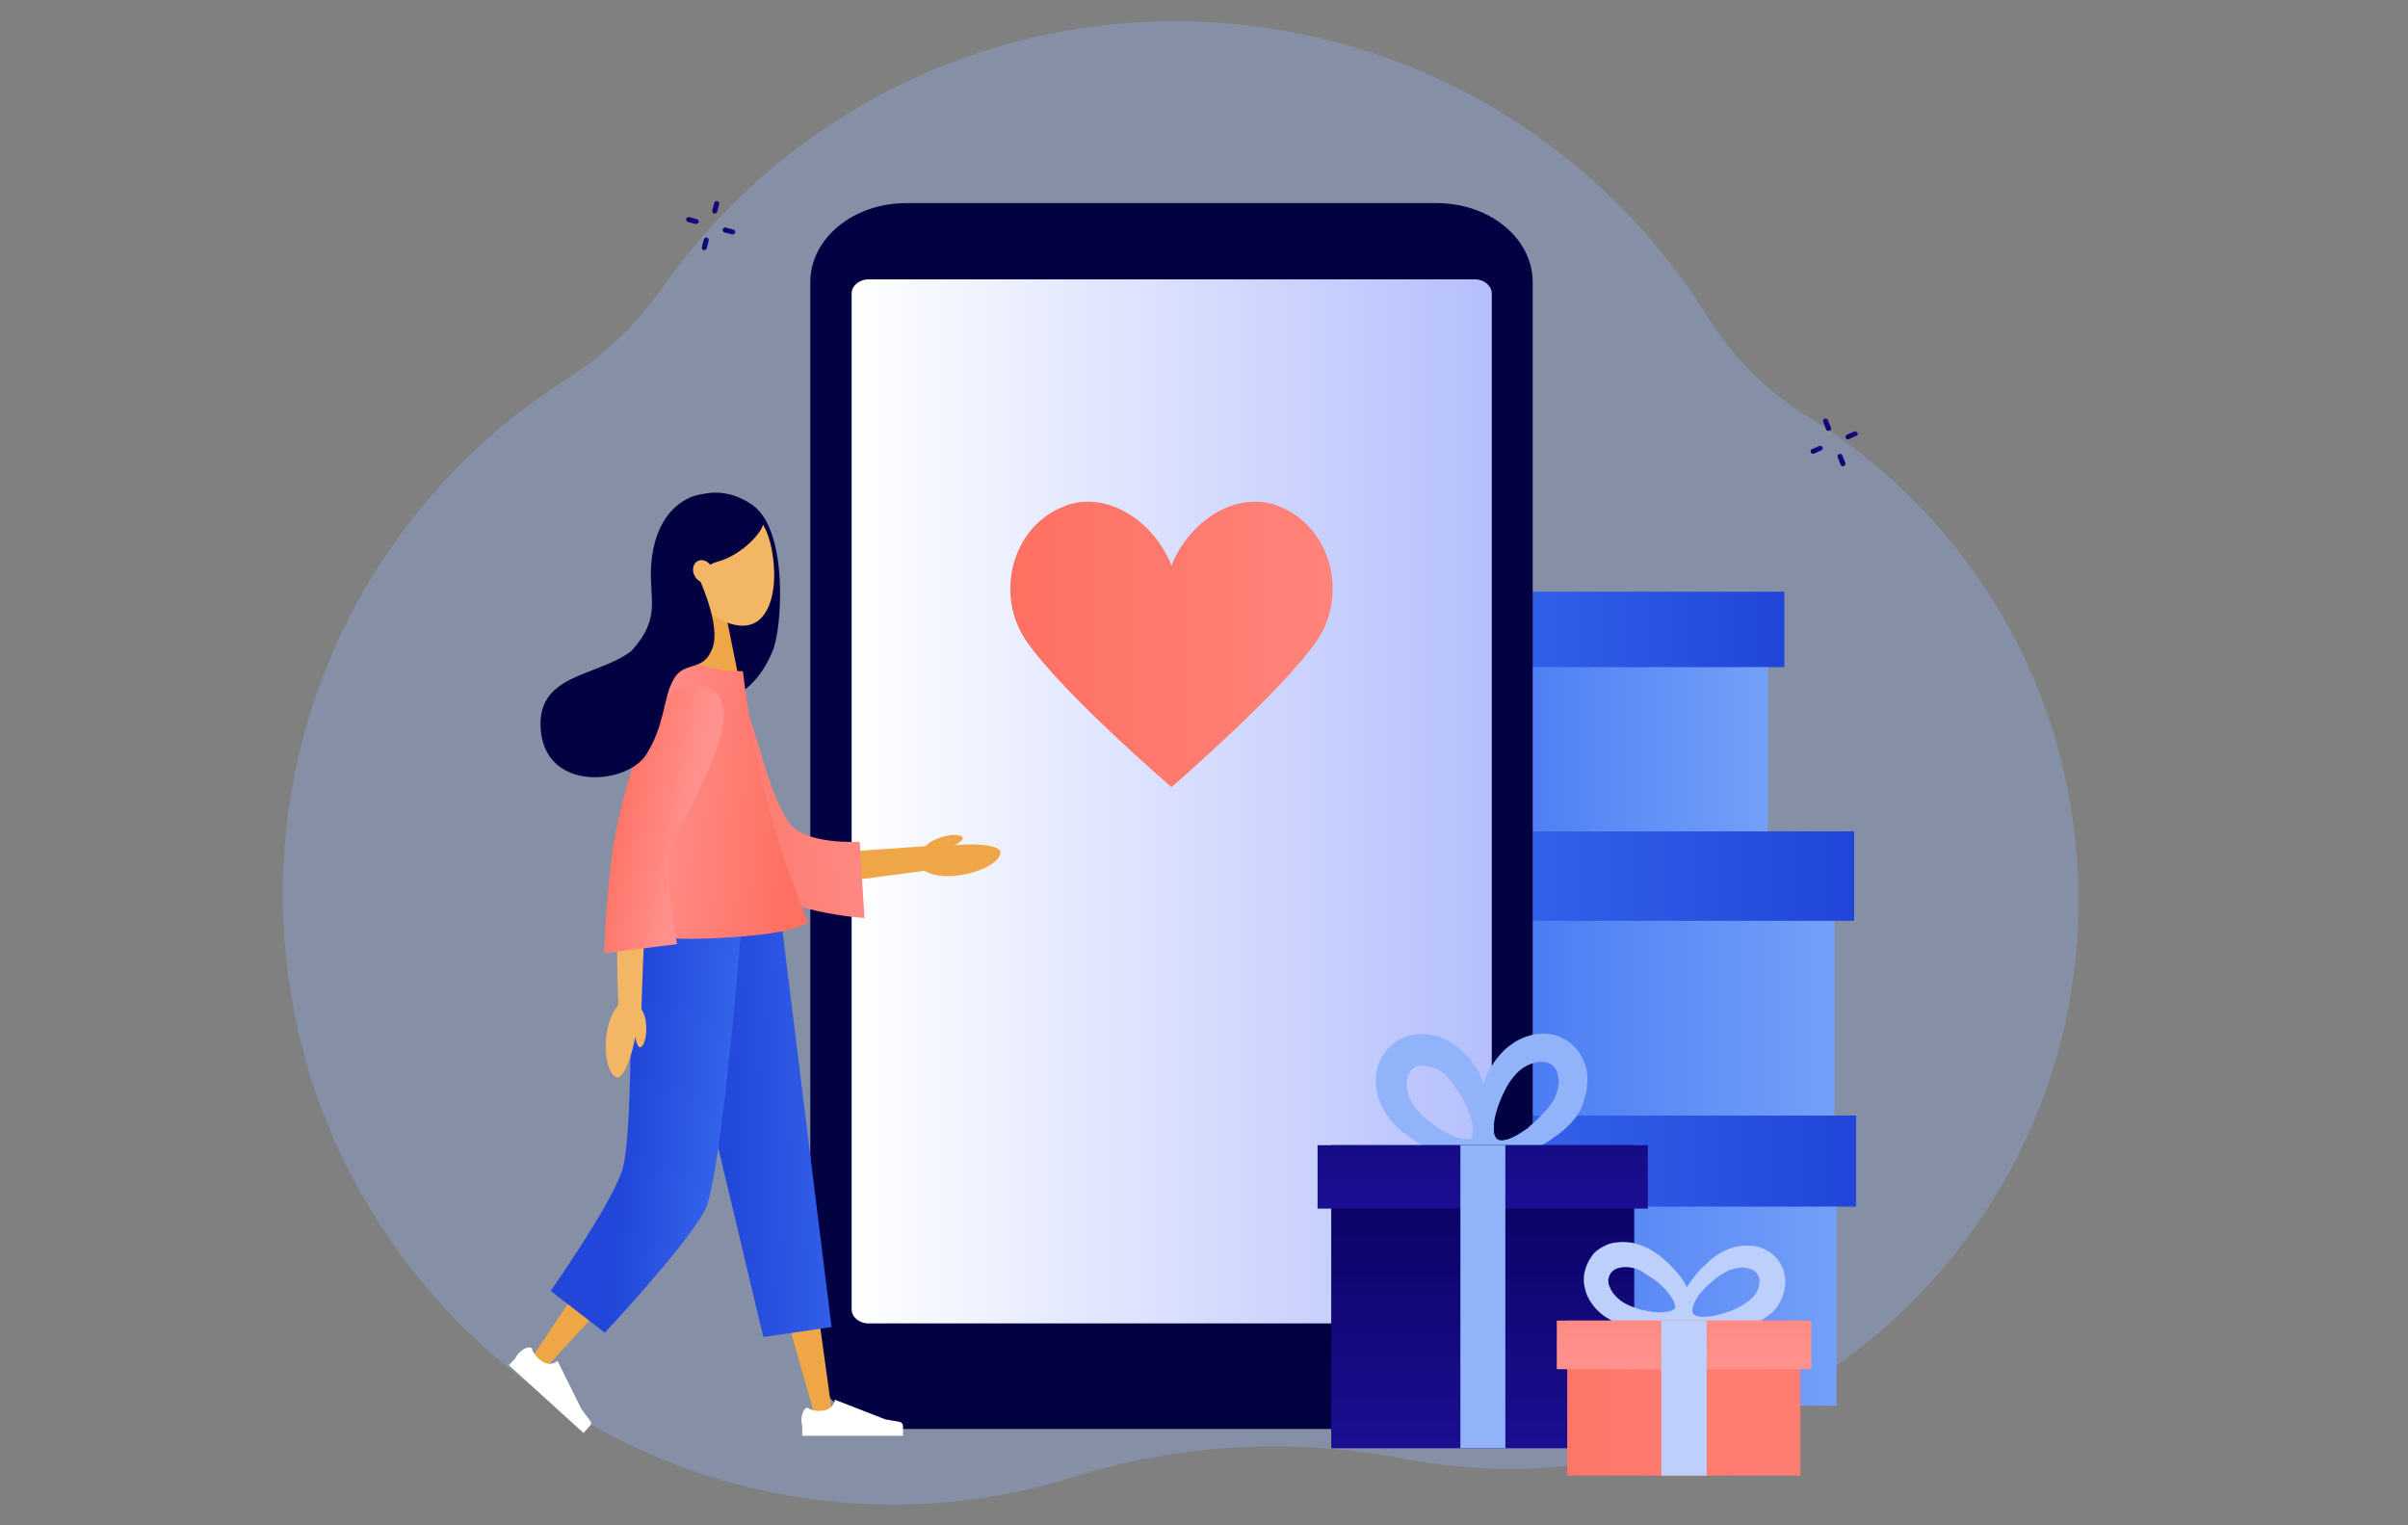 <?xml version="1.0" encoding="utf-8"?>
<!-- Generator: Adobe Illustrator 25.2.3, SVG Export Plug-In . SVG Version: 6.00 Build 0)  -->
<svg version="1.1" id="Layer_1" xmlns="http://www.w3.org/2000/svg" xmlns:xlink="http://www.w3.org/1999/xlink" x="0px" y="0px"
	 viewBox="0 0 600 380" style="enable-background:new 0 0 600 380;" xml:space="preserve">
<rect x="0" y="0" width="600" height="380" fill="#808080" stroke="none"/>
<style type="text/css">
	.st0{opacity:0.3;fill:#91B3FA;}
	.st1{fill:url(#SVGID_1_);}
	.st2{fill:url(#SVGID_2_);}
	.st3{fill:url(#SVGID_3_);}
	.st4{fill:url(#SVGID_4_);}
	.st5{fill:url(#SVGID_5_);}
	.st6{fill:url(#SVGID_6_);}
	.st7{fill:#020243;}
	.st8{fill:url(#SVGID_7_);}
	.st9{fill:#EEA646;}
	.st10{fill:url(#SVGID_8_);}
	.st11{fill:#F3B665;}
	.st12{fill:url(#SVGID_9_);}
	.st13{fill:url(#SVGID_10_);}
	.st14{fill:#75BBFF;}
	.st15{fill:url(#SVGID_11_);}
	.st16{fill:url(#SVGID_12_);}
	.st17{fill:#FFFFFF;}
	.st18{fill:url(#SVGID_13_);}
	.st19{fill:#91B3FA;}
	.st20{fill:url(#SVGID_14_);}
	.st21{fill:url(#SVGID_15_);}
	.st22{fill:#BDD0FB;}
	.st23{fill:url(#SVGID_16_);}
	.st24{fill:url(#SVGID_17_);}
	.st25{fill:url(#SVGID_18_);}
	.st26{fill:url(#SVGID_19_);}
	.st27{fill:url(#SVGID_20_);}
	.st28{fill:url(#SVGID_21_);}
	.st29{fill:url(#SVGID_22_);}
	.st30{fill:url(#SVGID_23_);}
	.st31{fill:url(#SVGID_24_);}
	.st32{fill:url(#SVGID_25_);}
</style>
<path class="st0" d="M450.5,103.8c-10.1-6.2-18.6-14.6-24.9-24.7C398.1,34.8,348.9,5.3,292.8,5.3C240,5.3,193.3,31.5,165,71.7
	c-6.5,9.2-14.7,17-24.2,23c-43,27.4-71.3,75.9-70.3,130.9c1.4,83.2,70.1,150,153.3,149.2c15.3-0.1,30-2.5,43.8-6.9
	c26.6-8.3,54.8-9.7,82.1-4.5c8.7,1.7,17.6,2.5,26.7,2.5c78.3,0,141.9-64,141.5-142.3C517.7,172.9,490.8,128.6,450.5,103.8z"/>
<g>
	<g>
		<linearGradient id="SVGID_1_" gradientUnits="userSpaceOnUse" x1="347.926" y1="313.999" x2="460.131" y2="313.999">
			<stop  offset="1.945760e-03" style="stop-color:#3C6EF1"/>
			<stop  offset="1" style="stop-color:#75A1F9"/>
		</linearGradient>
		<rect x="348.8" y="277.9" class="st1" width="108.8" height="72.3"/>
		<linearGradient id="SVGID_2_" gradientUnits="userSpaceOnUse" x1="342.955" y1="289.233" x2="461.91" y2="289.233">
			<stop  offset="0" style="stop-color:#3C6EF1"/>
			<stop  offset="1" style="stop-color:#2146D9"/>
		</linearGradient>
		<rect x="343.8" y="277.9" class="st2" width="118.7" height="22.7"/>
	</g>
	<g>
		<linearGradient id="SVGID_3_" gradientUnits="userSpaceOnUse" x1="349.724" y1="242.475" x2="459.636" y2="242.475">
			<stop  offset="1.945760e-03" style="stop-color:#3C6EF1"/>
			<stop  offset="1" style="stop-color:#75A1F9"/>
		</linearGradient>
		<rect x="350.6" y="207.1" class="st3" width="106.5" height="70.8"/>
		<linearGradient id="SVGID_4_" gradientUnits="userSpaceOnUse" x1="344.855" y1="218.214" x2="461.378" y2="218.214">
			<stop  offset="0" style="stop-color:#3C6EF1"/>
			<stop  offset="1" style="stop-color:#2146D9"/>
		</linearGradient>
		<rect x="345.7" y="207.1" class="st4" width="116.3" height="22.3"/>
	</g>
	<g>
		<linearGradient id="SVGID_5_" gradientUnits="userSpaceOnUse" x1="349.96" y1="177.255" x2="442.586" y2="177.255">
			<stop  offset="1.945760e-03" style="stop-color:#3C6EF1"/>
			<stop  offset="1" style="stop-color:#75A1F9"/>
		</linearGradient>
		<rect x="350.7" y="147.4" class="st5" width="89.8" height="59.7"/>
		<linearGradient id="SVGID_6_" gradientUnits="userSpaceOnUse" x1="345.856" y1="156.81" x2="444.054" y2="156.81">
			<stop  offset="0" style="stop-color:#3C6EF1"/>
			<stop  offset="1" style="stop-color:#2146D9"/>
		</linearGradient>
		<rect x="346.6" y="147.4" class="st6" width="98" height="18.8"/>
	</g>
	<path class="st7" d="M358,50.6H225.8c-13.2,0-23.9,8.8-23.9,19.7v266c0,10.9,10.7,19.7,23.9,19.7H358c13.2,0,23.9-8.8,23.9-19.7
		v-266C381.9,59.4,371.2,50.6,358,50.6z"/>
	<linearGradient id="SVGID_7_" gradientUnits="userSpaceOnUse" x1="212.156" y1="199.663" x2="371.707" y2="199.663">
		<stop  offset="0" style="stop-color:#FFFFFF"/>
		<stop  offset="1" style="stop-color:#B4BFFC"/>
	</linearGradient>
	<path class="st8" d="M371.7,73.1v253.1c0,1.9-1.9,3.5-4.2,3.5H216.4c-2.3,0-4.2-1.6-4.2-3.5V73.1c0-1.9,1.9-3.5,4.2-3.5h151.1
		C369.8,69.6,371.7,71.2,371.7,73.1z"/>
	<g>
		<g>
			<path class="st9" d="M183.1,171.2l14.8,44.9l-4.3-2.7l34.1-2.4l3.1-0.2l0.6,6l-3.1,0.4l-33.9,4.5c-1.9,0.2-3.6-0.8-4.2-2.5
				l-0.1-0.2l-16.8-44.2l-1.8-4.9l10-3.6L183.1,171.2z"/>
			<path class="st9" d="M249.3,212.3c0.1,2.1-4.3,5-10.6,5.8c-5.8,0.8-9.9-1.2-10.1-3.4C228,210,249.1,209,249.3,212.3z"/>
			<path class="st9" d="M239.9,208.7c-0.4-0.9-3-1-6,0.1c-2.8,1-4.3,2.7-4,3.6C230.6,214.4,240.5,210,239.9,208.7z"/>
		</g>
		<linearGradient id="SVGID_8_" gradientUnits="userSpaceOnUse" x1="212.606" y1="196.032" x2="180.652" y2="200.516">
			<stop  offset="0" style="stop-color:#FD8982"/>
			<stop  offset="1" style="stop-color:#FC796E"/>
		</linearGradient>
		<path class="st10" d="M214.2,209.7l1.2,19c0,0-21.4-1.3-28.3-9.7c-9.7-11.8-22.4-45.4-11.8-50.5c11.9-5.7,12.5,23.3,21.3,36.4
			C200.5,210.6,214.2,209.7,214.2,209.7z"/>
		<path class="st7" d="M187.6,125.9c-9.3-6.7-20.6-2.1-22.1,7.5c-1.9,12.5,0.5,22.6-2.6,30.9c-4.8,12.9-3.5,25.5-3.5,25.5
			c12.7-17.4,25.9-10.2,33.1-27.6C194.9,156.7,196.5,132.3,187.6,125.9z"/>
		<polygon class="st9" points="183.9,168.1 172.7,168.1 172.7,146.8 179.6,146.8 		"/>
		<path class="st11" d="M192.1,136c1.9,8.7,0.5,17.6-4.8,19.5c-5,1.8-13.5-3-17.5-11.6c-4.1-9.1-2.1-15.9,5.2-18.4
			C182.8,122.7,190,126.4,192.1,136z"/>
		<polygon class="st9" points="206.9,348.9 199.4,294.7 191.5,240.6 190.1,230.8 169.4,235.2 172.2,244.7 187.3,297.3 202.2,349.9 
			202.8,352.2 207.2,351.3 		"/>
		<path class="st9" d="M161.6,230.8l-0.3,9.9l-2,57.5l-25.1,37.5l-1.3,2l3.5,2.7l1.6-1.8l32.1-34.8c0.6-0.6,1-1.4,1.1-2.3l0.1-0.8
			l9.6-58.1l1.6-9.8L161.6,230.8z"/>
		<linearGradient id="SVGID_9_" gradientUnits="userSpaceOnUse" x1="224.054" y1="279.682" x2="178.645" y2="280.99">
			<stop  offset="0" style="stop-color:#3C6EF1"/>
			<stop  offset="1" style="stop-color:#2146D9"/>
		</linearGradient>
		<polygon class="st12" points="165.4,229 194.6,229 207.2,330.6 190.2,333.1 		"/>
		<linearGradient id="SVGID_10_" gradientUnits="userSpaceOnUse" x1="189.748" y1="282.609" x2="155.364" y2="279.245">
			<stop  offset="0" style="stop-color:#3C6EF1"/>
			<stop  offset="1" style="stop-color:#2146D9"/>
		</linearGradient>
		<path class="st13" d="M156.8,229h28.1c0,0-5.1,65-9.3,72.6c-5,9.2-24.9,30.4-24.9,30.4l-13.5-10.4c0,0,14.2-20.1,17.7-29.6
			C158.3,282.5,156.8,229,156.8,229z"/>
		<path class="st14" d="M172.5,166.3c0,0,6,5.3,12,1.8c0,0,2.1,21.9,4.7,30.9c2.7,8.9,9.7,31.7,9.7,31.7l-42.7,0.8
			C155,211.3,162.6,188.6,172.5,166.3z"/>
		<path class="st11" d="M176.8,180.7c-2.8,5.2-5.5,10.7-8,16.1c-1.2,2.7-2.4,5.5-3.5,8.2c-1.1,2.7-2,5.5-2.7,8.2
			c-0.2,0.7-0.3,1.3-0.4,2l-0.3,2.2c-0.2,1.5-0.4,2.9-0.5,4.4c-0.3,3-0.5,6-0.7,9c-0.4,6-0.6,12.1-0.8,18.2l-0.1,2.9l-5.7,0
			l-0.1-2.9c-0.2-6.2-0.3-12.3-0.2-18.5c0-3.1,0.1-6.2,0.2-9.3c0.1-1.6,0.2-3.1,0.3-4.7l0.2-2.4c0.1-0.9,0.2-1.7,0.4-2.5
			c0.6-3.3,1.6-6.3,2.5-9.3c1-3,2.1-5.9,3.2-8.8c2.3-5.8,4.7-11.4,7.4-17.1l2.1-4.4l9,4.6L176.8,180.7z"/>
		<linearGradient id="SVGID_11_" gradientUnits="userSpaceOnUse" x1="197.249" y1="200.747" x2="158.007" y2="197.944">
			<stop  offset="0" style="stop-color:#FE7062"/>
			<stop  offset="1" style="stop-color:#FF928E"/>
		</linearGradient>
		<path class="st15" d="M171,163.7c0,0-20.9,31.2-16.6,64.5c0,0-1.8,6.5,21.9,5.6c23.7-0.9,25-4.2,25-4.2
			c-7.5-17.9-13.3-38.1-16.2-62.4C185.1,167.2,176.2,167.6,171,163.7z"/>
		<linearGradient id="SVGID_12_" gradientUnits="userSpaceOnUse" x1="172.009" y1="205.889" x2="151.827" y2="201.964">
			<stop  offset="0" style="stop-color:#FF928E"/>
			<stop  offset="1" style="stop-color:#FE7062"/>
		</linearGradient>
		<path class="st16" d="M168.7,235.2l-18.2,2.3c0,0,0.7-20.7,3.4-32.6c3.4-14.9,9.7-37.2,21.2-34.1c15,4-6.7,33.9-8.3,42.1
			C165.5,219.5,168.7,235.2,168.7,235.2z"/>
		<path class="st11" d="M153.7,268.4c-1.9-0.5-3.4-5.2-2.5-11.1c0.8-5.4,3.7-8.6,5.7-8.3C161.4,249.8,156.7,269.1,153.7,268.4z"/>
		<path class="st11" d="M159.5,260.9c0.9-0.1,1.7-2.4,1.5-5.5c-0.1-2.8-1.3-4.6-2.2-4.5C156.8,251,158.1,261.1,159.5,260.9z"/>
		<path class="st17" d="M224,354.2l-3.4-0.6v0l-12.6-4.9v0.1c0,0-0.2,2.2-2.8,2.6c-1.9,0.3-3.2-0.2-3.7-0.5
			c-0.1-0.1-0.2-0.2-0.3-0.2c-0.8,0-1.5,1.4-1.5,3.1c0,0.6,0.1,1.1,0.2,1.5v2.4H225v-2.4C225,354.7,224.5,354.2,224,354.2z"/>
		<path class="st17" d="M147,353.9l-2.1-2.8l0,0l-6-12.1l-0.1,0.1c0,0-1.6,1.5-3.8,0c-1.6-1.1-2.2-2.3-2.4-2.9c0-0.2,0-0.3-0.1-0.3
			c-0.6-0.6-2.1,0-3.2,1.2c-0.4,0.4-0.7,0.8-0.9,1.3l-1.6,1.7l18.6,16.9l1.6-1.8C147.4,354.9,147.4,354.3,147,353.9z"/>
		<path class="st7" d="M177.6,123c-2.5,0-4.3,0.2-6.4,1.3c-3.5,1.8-8,6.1-8.9,15.8c-0.8,9.1,2.8,13.5-5,22.1
			c-8.7,6.6-24.2,5.5-22.5,20.3c1.8,14.8,21.5,12.9,26.2,5.5c4.7-7.4,4.2-14,6.8-18.7c2.6-4.7,7.1-1.9,9.4-7.1
			c2.7-4.9-2-15.8-2.8-17.6c0.6-1.8,1.3-3.8,4.2-4.6c6.4-1.7,11.6-7.7,11.6-9.7C190.2,128.4,184.4,123,177.6,123z"/>
		<path class="st11" d="M177.4,141.4c0.7,1.5,0.2,3.1-1,3.6s-2.7-0.2-3.4-1.7c-0.7-1.5-0.2-3.1,1-3.6
			C175.2,139.2,176.7,139.9,177.4,141.4z"/>
	</g>
	<g>
		<linearGradient id="SVGID_13_" gradientUnits="userSpaceOnUse" x1="252.67" y1="160.595" x2="390.262" y2="160.595">
			<stop  offset="0" style="stop-color:#FE7062"/>
			<stop  offset="1" style="stop-color:#FF928E"/>
		</linearGradient>
		<path class="st18" d="M318.8,126.2c-0.2-0.1-0.5-0.2-0.7-0.3h0c-10.6-3.7-22,4.3-26.2,15c-4.2-10.7-15.6-18.7-26.2-15h0
			c-0.2,0.1-0.5,0.2-0.7,0.3c-12.8,5-17.3,21.9-9.2,33.6c9,13,36.1,36.3,36.1,36.3s27-23.3,36.1-36.3
			C336.1,148.1,331.6,131.2,318.8,126.2z"/>
	</g>
	<g>
		<path class="st19" d="M366.2,263.8c0.6,0.7,1.1,1.5,1.6,2.2c0.5,0.8,0.9,1.5,1.2,2.3c0.4,0.8,0.7,1.5,1,2.3
			c0.3,0.8,0.6,1.6,0.8,2.4c0.3,0.8,0.5,1.6,0.7,2.5c0.2,0.8,0.4,1.7,0.5,2.6c0.1,0.9,0.2,1.8,0.2,2.7c0,0.9-0.1,1.9-0.3,3
			c-0.1,0.5-0.3,1.1-0.6,1.7c-0.3,0.6-0.7,1.1-1.2,1.6c-0.5,0.5-1.1,0.9-1.7,1.2c-0.6,0.3-1.2,0.4-1.8,0.5c-1.1,0.2-2.2,0.1-3.1,0
			c-1-0.1-1.8-0.4-2.7-0.6c-1.7-0.5-3.3-1.2-4.8-2c-1.5-0.8-2.9-1.6-4.3-2.6c-0.7-0.5-1.4-1-2.1-1.5c-0.7-0.5-1.3-1.1-2-1.8
			c-0.7-0.7-1.3-1.4-1.8-2.2c-0.6-0.8-1-1.6-1.5-2.5c-0.8-1.8-1.4-3.7-1.5-5.8c0-1,0-2.1,0.3-3.2c0.2-1.1,0.6-2.2,1.2-3.2
			c0.3-0.5,0.6-1,1-1.5c0.4-0.5,0.8-0.9,1.2-1.3c0.4-0.4,0.9-0.8,1.4-1.1c0.3-0.2,0.5-0.3,0.8-0.5l0.4-0.2l0.4-0.2
			c1.1-0.5,2.2-0.8,3.3-0.9c0.3,0,0.6,0,0.8-0.1c0.3,0,0.6,0,0.8,0c0.5,0,1.1,0.1,1.6,0.1c0.5,0.1,1,0.2,1.6,0.3
			c0.5,0.1,1,0.3,1.5,0.5c1,0.4,1.9,0.8,2.7,1.4C363.6,261,365,262.3,366.2,263.8z M360.8,268.5c-0.8-0.9-1.7-1.6-2.7-2.1
			c-1-0.5-2-0.8-3-0.9c-0.5,0-0.9,0-1.3,0c-0.4,0.1-0.8,0.2-1.1,0.3l-0.1,0.1c0,0-0.1,0-0.1,0.1c-0.1,0-0.2,0.1-0.2,0.1
			c-0.1,0.1-0.3,0.2-0.4,0.3c-0.1,0.1-0.3,0.2-0.4,0.4c-0.1,0.1-0.2,0.3-0.3,0.4c-0.2,0.3-0.4,0.7-0.5,1.1c-0.1,0.4-0.2,0.9-0.2,1.4
			c0,1,0.1,2.1,0.5,3.2c0.4,1.1,1,2.1,1.7,3.1c0.4,0.5,0.8,1,1.3,1.5c0.5,0.5,1,0.9,1.5,1.4c1.1,0.9,2.2,1.7,3.4,2.5
			c0.6,0.4,1.2,0.7,1.8,1c0.6,0.3,1.2,0.6,1.9,0.8c0.6,0.2,1.2,0.4,1.8,0.5c0.6,0.1,1.1,0.1,1.5,0.1c0.2,0,0.3-0.1,0.4-0.1
			c0.1,0,0.2-0.1,0.2-0.1c0.1-0.1,0.1-0.1,0.2-0.3c0.1-0.1,0.1-0.3,0.2-0.5c0.1-0.4,0.1-1,0.1-1.6c0-0.6-0.2-1.2-0.3-1.9
			c-0.2-0.6-0.4-1.3-0.6-1.9c-0.1-0.3-0.2-0.6-0.4-1c-0.1-0.3-0.3-0.6-0.4-1c-0.3-0.6-0.6-1.3-1-1.9c-0.3-0.6-0.7-1.2-1.1-1.8
			c-0.4-0.6-0.8-1.1-1.2-1.7C361.6,269.4,361.2,268.9,360.8,268.5z"/>
		<path class="st19" d="M392.3,278.8c-0.6,0.7-1.2,1.4-1.9,2c-0.6,0.6-1.3,1.2-2,1.7c-0.7,0.5-1.4,1-2.1,1.5
			c-0.7,0.5-1.4,0.9-2.2,1.3c-0.7,0.4-1.5,0.8-2.3,1.2c-0.8,0.4-1.6,0.7-2.4,1c-0.8,0.3-1.7,0.6-2.6,0.8c-0.4,0.1-0.9,0.2-1.4,0.2
			c-0.5,0.1-1,0.1-1.5,0.1c-0.5,0-1.1-0.1-1.7-0.2c-0.6-0.1-1.2-0.4-1.7-0.7c-0.5-0.4-1-0.8-1.4-1.3c-0.4-0.5-0.7-1-0.9-1.5
			c-0.4-1-0.6-2-0.7-2.9c-0.1-0.9-0.1-1.8,0-2.7c0.1-1.7,0.4-3.4,0.8-5c0.4-1.6,0.9-3.2,1.5-4.8c0.3-0.8,0.6-1.6,1-2.3
			c0.4-0.8,0.8-1.5,1.3-2.3c0.5-0.8,1.1-1.5,1.7-2.2c0.6-0.7,1.3-1.4,2.1-2c1.5-1.2,3.3-2.2,5.2-2.7c1-0.3,2-0.5,3.1-0.5
			c1.1,0,2.2,0.1,3.3,0.4c2.2,0.6,4.3,2,5.7,3.9c0.7,0.9,1.2,2,1.6,3c0.1,0.3,0.2,0.5,0.3,0.8c0.1,0.3,0.1,0.5,0.2,0.8
			c0.1,0.5,0.2,1.1,0.2,1.6c0,0.5,0.1,1.1,0,1.6c0,0.5-0.1,1-0.1,1.5c-0.1,1-0.4,2-0.7,2.9C394.4,275.6,393.5,277.3,392.3,278.8z
			 M386.7,274.7c0.7-1,1.1-2.1,1.4-3.1c0.3-1.1,0.4-2.2,0.2-3.1c-0.1-0.5-0.1-0.9-0.3-1.3c-0.1-0.4-0.3-0.8-0.5-1.1l-0.1-0.1
			c0,0-0.1-0.1-0.1-0.1c-0.1-0.1-0.1-0.1-0.2-0.2c-0.1-0.1-0.3-0.3-0.4-0.4c-0.1-0.1-0.3-0.2-0.5-0.3c-0.2-0.1-0.3-0.2-0.5-0.2
			c-0.4-0.1-0.8-0.2-1.2-0.3c-0.5,0-0.9,0-1.5,0.1c-1,0.2-2.1,0.6-3.1,1.2c-1,0.6-1.9,1.4-2.7,2.4c-0.4,0.5-0.8,1-1.2,1.6
			c-0.4,0.6-0.7,1.2-1,1.8c-0.7,1.3-1.2,2.6-1.7,3.9c-0.2,0.7-0.4,1.4-0.6,2c-0.2,0.7-0.3,1.4-0.4,2c-0.1,0.7-0.1,1.3-0.1,1.9
			c0,0.6,0.1,1.2,0.3,1.6c0.1,0.2,0.2,0.4,0.3,0.5c0.1,0.1,0.2,0.2,0.3,0.3c0.1,0.1,0.2,0.1,0.4,0.2c0.2,0,0.4,0.1,0.6,0.1
			c0.2,0,0.5,0,0.8-0.1c0.3-0.1,0.6-0.1,0.9-0.2c0.6-0.2,1.2-0.5,1.8-0.8c0.6-0.3,1.2-0.7,1.8-1.1c0.3-0.2,0.6-0.4,0.9-0.6
			c0.3-0.2,0.6-0.4,0.8-0.7c0.5-0.4,1.1-0.9,1.6-1.4c0.5-0.5,1-1,1.5-1.5c0.5-0.5,0.9-1,1.4-1.5C386,275.7,386.4,275.2,386.7,274.7z
			"/>
		<linearGradient id="SVGID_14_" gradientUnits="userSpaceOnUse" x1="369.455" y1="360.76" x2="369.455" y2="285.303">
			<stop  offset="0" style="stop-color:#1A0F91"/>
			<stop  offset="1" style="stop-color:#09005D"/>
		</linearGradient>
		<rect x="331.7" y="285.3" class="st20" width="75.5" height="75.5"/>
		<linearGradient id="SVGID_15_" gradientUnits="userSpaceOnUse" x1="369.455" y1="299.734" x2="369.455" y2="227.623">
			<stop  offset="0" style="stop-color:#1A0F91"/>
			<stop  offset="1" style="stop-color:#09005D"/>
		</linearGradient>
		<rect x="328.3" y="285.3" class="st21" width="82.3" height="15.8"/>
		
			<rect x="331.7" y="317.4" transform="matrix(-1.836970e-16 1 -1 -1.836970e-16 692.486 -46.423)" class="st19" width="75.5" height="11.2"/>
	</g>
	<g>
		<path class="st22" d="M411.2,311.3c0.7,0.4,1.3,0.8,1.9,1.2c0.6,0.4,1.1,0.9,1.6,1.3c0.5,0.5,1,0.9,1.5,1.4c0.5,0.5,0.9,1,1.4,1.5
			c0.4,0.5,0.9,1.1,1.3,1.6c0.4,0.6,0.8,1.2,1.1,1.8c0.4,0.6,0.7,1.3,1,2c0.3,0.7,0.5,1.5,0.7,2.4c0.1,0.4,0.1,0.9,0,1.4
			c0,0.5-0.2,1.1-0.4,1.6c-0.2,0.5-0.5,1-0.9,1.4c-0.4,0.4-0.8,0.7-1.2,0.9c-0.8,0.5-1.6,0.8-2.4,1c-0.8,0.2-1.5,0.3-2.2,0.4
			c-1.4,0.1-2.8,0.1-4.2,0c-1.4-0.1-2.7-0.3-4-0.6c-0.7-0.1-1.3-0.3-2-0.5c-0.7-0.2-1.3-0.4-2-0.7c-0.7-0.3-1.4-0.7-2-1.1
			c-0.7-0.4-1.3-0.9-1.9-1.4c-1.2-1.1-2.2-2.4-2.9-3.9c-0.4-0.8-0.6-1.6-0.8-2.5c-0.2-0.9-0.2-1.8-0.1-2.8c0-0.5,0.2-0.9,0.3-1.4
			c0.1-0.5,0.3-0.9,0.5-1.4c0.2-0.4,0.4-0.9,0.7-1.3c0.1-0.2,0.3-0.4,0.4-0.6l0.2-0.3l0.2-0.3c0.7-0.7,1.4-1.3,2.2-1.7
			c0.2-0.1,0.4-0.2,0.6-0.3c0.2-0.1,0.4-0.2,0.6-0.3c0.4-0.2,0.8-0.3,1.3-0.4c0.4-0.1,0.8-0.2,1.3-0.2c0.4,0,0.8-0.1,1.3-0.1
			c0.8,0,1.6,0.1,2.4,0.2C408.3,310,409.8,310.5,411.2,311.3z M408.5,316.4c-0.9-0.4-1.8-0.6-2.7-0.7c-0.9-0.1-1.8,0-2.5,0.2
			c-0.4,0.1-0.7,0.2-1,0.4c-0.3,0.2-0.5,0.4-0.7,0.6l-0.1,0.1c0,0,0,0.1-0.1,0.1c-0.1,0.1-0.1,0.1-0.1,0.2c-0.1,0.1-0.2,0.2-0.2,0.4
			c-0.1,0.1-0.1,0.3-0.2,0.4c0,0.1-0.1,0.3-0.1,0.4c-0.1,0.3-0.1,0.6,0,1c0,0.4,0.1,0.7,0.3,1.1c0.3,0.8,0.7,1.5,1.4,2.2
			c0.6,0.7,1.4,1.3,2.2,1.8c0.4,0.2,0.9,0.5,1.4,0.7c0.5,0.2,1,0.4,1.6,0.6c1.1,0.4,2.2,0.6,3.3,0.8c0.6,0.1,1.1,0.2,1.7,0.2
			c0.6,0,1.1,0.1,1.6,0c0.5,0,1-0.1,1.5-0.2c0.5-0.1,0.9-0.2,1.1-0.4c0.1-0.1,0.2-0.2,0.3-0.2c0.1-0.1,0.1-0.1,0.1-0.2
			c0-0.1,0-0.1,0.1-0.2c0-0.1,0-0.3,0-0.4c-0.1-0.3-0.2-0.8-0.4-1.2c-0.2-0.4-0.5-0.9-0.8-1.3c-0.3-0.4-0.7-0.9-1-1.3
			c-0.2-0.2-0.4-0.4-0.6-0.6c-0.2-0.2-0.4-0.4-0.6-0.6c-0.4-0.4-0.8-0.8-1.3-1.1c-0.4-0.4-0.9-0.7-1.4-1c-0.5-0.3-0.9-0.6-1.4-0.9
			C409.4,316.9,408.9,316.6,408.5,316.4z"/>
		<path class="st22" d="M437.6,329.7c-0.7,0.3-1.4,0.6-2,0.9c-0.7,0.2-1.3,0.4-2,0.6c-0.7,0.2-1.3,0.3-2,0.4c-0.7,0.1-1.4,0.2-2,0.2
			c-0.7,0.1-1.4,0.1-2.1,0.1c-0.7,0-1.4,0-2.1-0.1c-0.7-0.1-1.4-0.1-2.1-0.3c-0.4-0.1-0.7-0.2-1.1-0.3c-0.4-0.1-0.8-0.3-1.1-0.5
			c-0.4-0.2-0.8-0.4-1.1-0.7c-0.4-0.3-0.7-0.7-1-1.1c-0.3-0.4-0.5-0.9-0.6-1.4c-0.1-0.5-0.1-1-0.1-1.4c0-0.9,0.2-1.7,0.5-2.4
			c0.3-0.7,0.6-1.4,0.9-2c0.7-1.2,1.5-2.4,2.3-3.4c0.8-1.1,1.7-2.1,2.7-3c0.5-0.5,1-0.9,1.5-1.4c0.5-0.4,1.1-0.9,1.7-1.3
			c0.6-0.4,1.3-0.8,2-1.1c0.7-0.3,1.4-0.6,2.2-0.8c1.5-0.4,3.1-0.5,4.8-0.3c0.8,0.1,1.7,0.3,2.5,0.7c0.8,0.3,1.6,0.8,2.3,1.4
			c1.4,1.2,2.5,2.9,2.9,4.8c0.2,0.9,0.3,1.9,0.2,2.8c0,0.2-0.1,0.4-0.1,0.7c0,0.2-0.1,0.4-0.1,0.7c-0.1,0.4-0.2,0.9-0.4,1.3
			c-0.1,0.4-0.3,0.8-0.5,1.2c-0.2,0.4-0.4,0.7-0.6,1.1c-0.4,0.7-1,1.3-1.5,1.9C440.3,328,439,328.9,437.6,329.7z M434.9,324.7
			c0.8-0.5,1.5-1.1,2.1-1.8c0.6-0.7,1-1.5,1.2-2.2c0.1-0.4,0.2-0.7,0.2-1.1c0-0.3,0-0.7,0-1l0-0.1c0,0,0-0.1,0-0.1
			c0-0.1,0-0.1-0.1-0.2c-0.1-0.1-0.1-0.3-0.2-0.4c-0.1-0.1-0.2-0.3-0.2-0.4c-0.1-0.1-0.2-0.2-0.3-0.4c-0.2-0.2-0.5-0.4-0.8-0.6
			c-0.3-0.2-0.7-0.3-1.1-0.4c-0.8-0.2-1.7-0.3-2.7-0.1c-0.9,0.1-1.9,0.4-2.8,0.9c-0.5,0.2-0.9,0.5-1.4,0.8c-0.5,0.3-0.9,0.6-1.4,1
			c-0.9,0.7-1.8,1.5-2.6,2.3c-0.4,0.4-0.8,0.9-1.1,1.3c-0.4,0.4-0.7,0.9-1,1.4c-0.3,0.5-0.5,0.9-0.7,1.4c-0.2,0.5-0.3,0.9-0.3,1.3
			c0,0.2,0,0.3,0,0.5c0,0.1,0.1,0.2,0.1,0.3c0.1,0.1,0.1,0.2,0.2,0.3c0.1,0.1,0.3,0.2,0.4,0.3c0.2,0.1,0.4,0.1,0.6,0.2
			c0.2,0.1,0.5,0.1,0.7,0.1c0.5,0.1,1,0.1,1.6,0c0.5,0,1.1-0.1,1.7-0.2c0.3-0.1,0.6-0.1,0.8-0.2c0.3-0.1,0.6-0.1,0.8-0.2
			c0.6-0.1,1.1-0.3,1.7-0.5c0.5-0.2,1.1-0.4,1.6-0.6c0.5-0.2,1-0.4,1.5-0.7C434,325.2,434.5,325,434.9,324.7z"/>
		<linearGradient id="SVGID_16_" gradientUnits="userSpaceOnUse" x1="342.47" y1="348.281" x2="608.066" y2="348.281">
			<stop  offset="0" style="stop-color:#FE7062"/>
			<stop  offset="1" style="stop-color:#FF928E"/>
		</linearGradient>
		<rect x="390.5" y="329" class="st23" width="58.1" height="38.6"/>
		<linearGradient id="SVGID_17_" gradientUnits="userSpaceOnUse" x1="419.567" y1="341.506" x2="419.567" y2="285.995">
			<stop  offset="0" style="stop-color:#FF928E"/>
			<stop  offset="1" style="stop-color:#FE7062"/>
		</linearGradient>
		<rect x="387.9" y="329" class="st24" width="63.4" height="12.1"/>
		
			<rect x="400.3" y="342.6" transform="matrix(-1.836970e-16 1 -1 -1.836970e-16 767.848 -71.285)" class="st22" width="38.6" height="11.3"/>
	</g>
</g>
<g>
	<linearGradient id="SVGID_18_" gradientUnits="userSpaceOnUse" x1="174.853" y1="60.703" x2="176.683" y2="60.703">
		<stop  offset="0" style="stop-color:#09005D"/>
		<stop  offset="1" style="stop-color:#1A0F91"/>
	</linearGradient>
	<path class="st25" d="M175.5,62.3c-0.1,0-0.1,0-0.2,0c-0.3-0.1-0.5-0.5-0.4-0.8l0.5-1.9c0.1-0.3,0.5-0.5,0.8-0.4
		c0.3,0.1,0.5,0.5,0.4,0.8l-0.5,1.9C176,62.1,175.8,62.3,175.5,62.3z"/>
	<linearGradient id="SVGID_19_" gradientUnits="userSpaceOnUse" x1="177.428" y1="51.642" x2="179.258" y2="51.642">
		<stop  offset="0" style="stop-color:#09005D"/>
		<stop  offset="1" style="stop-color:#1A0F91"/>
	</linearGradient>
	<path class="st26" d="M178.1,53.2c-0.1,0-0.1,0-0.2,0c-0.3-0.1-0.5-0.5-0.4-0.8l0.5-1.9c0.1-0.3,0.5-0.5,0.8-0.4
		c0.3,0.1,0.5,0.5,0.4,0.8l-0.5,1.9C178.6,53,178.4,53.2,178.1,53.2z"/>
	<linearGradient id="SVGID_20_" gradientUnits="userSpaceOnUse" x1="170.905" y1="54.901" x2="174.099" y2="54.901">
		<stop  offset="0" style="stop-color:#09005D"/>
		<stop  offset="1" style="stop-color:#1A0F91"/>
	</linearGradient>
	<path class="st27" d="M173.5,55.8c-0.1,0-0.1,0-0.2,0l-1.9-0.5c-0.3-0.1-0.5-0.5-0.4-0.8c0.1-0.3,0.5-0.5,0.8-0.4l1.9,0.5
		c0.3,0.1,0.5,0.5,0.4,0.8C174,55.6,173.7,55.8,173.5,55.8z"/>
	<linearGradient id="SVGID_21_" gradientUnits="userSpaceOnUse" x1="180.013" y1="57.444" x2="183.207" y2="57.444">
		<stop  offset="0" style="stop-color:#09005D"/>
		<stop  offset="1" style="stop-color:#1A0F91"/>
	</linearGradient>
	<path class="st28" d="M182.6,58.4c-0.1,0-0.1,0-0.2,0l-1.9-0.5c-0.3-0.1-0.5-0.5-0.4-0.8c0.1-0.3,0.5-0.5,0.8-0.4l1.9,0.5
		c0.3,0.1,0.5,0.5,0.4,0.8C183.1,58.2,182.8,58.4,182.6,58.4z"/>
</g>
<g>
	
		<linearGradient id="SVGID_22_" gradientUnits="userSpaceOnUse" x1="454.853" y1="114.703" x2="456.683" y2="114.703" gradientTransform="matrix(0.787 -0.617 0.617 0.787 29.491 305.689)">
		<stop  offset="0" style="stop-color:#09005D"/>
		<stop  offset="1" style="stop-color:#1A0F91"/>
	</linearGradient>
	<path class="st29" d="M459.6,116c0,0-0.1,0.1-0.2,0.1c-0.3,0.1-0.7,0-0.8-0.4l-0.7-1.8c-0.1-0.3,0-0.7,0.4-0.8
		c0.3-0.1,0.7,0,0.8,0.4l0.7,1.8C459.9,115.5,459.8,115.8,459.6,116z"/>
	
		<linearGradient id="SVGID_23_" gradientUnits="userSpaceOnUse" x1="457.428" y1="105.642" x2="459.258" y2="105.642" gradientTransform="matrix(0.787 -0.617 0.617 0.787 29.491 305.689)">
		<stop  offset="0" style="stop-color:#09005D"/>
		<stop  offset="1" style="stop-color:#1A0F91"/>
	</linearGradient>
	<path class="st30" d="M456,107.2c0,0-0.1,0.1-0.2,0.1c-0.3,0.1-0.7,0-0.8-0.4l-0.7-1.8c-0.1-0.3,0-0.7,0.4-0.8
		c0.3-0.1,0.7,0,0.8,0.4l0.7,1.8C456.4,106.8,456.3,107.1,456,107.2z"/>
	
		<linearGradient id="SVGID_24_" gradientUnits="userSpaceOnUse" x1="450.905" y1="108.901" x2="454.099" y2="108.901" gradientTransform="matrix(0.787 -0.617 0.617 0.787 29.491 305.689)">
		<stop  offset="0" style="stop-color:#09005D"/>
		<stop  offset="1" style="stop-color:#1A0F91"/>
	</linearGradient>
	<path class="st31" d="M454,112.1c0,0-0.1,0.1-0.2,0.1L452,113c-0.3,0.1-0.7,0-0.8-0.3c-0.1-0.3,0-0.7,0.3-0.8l1.8-0.8
		c0.3-0.1,0.7,0,0.8,0.3C454.3,111.6,454.2,111.9,454,112.1z"/>
	
		<linearGradient id="SVGID_25_" gradientUnits="userSpaceOnUse" x1="460.013" y1="111.444" x2="463.207" y2="111.444" gradientTransform="matrix(0.787 -0.617 0.617 0.787 29.491 305.689)">
		<stop  offset="0" style="stop-color:#09005D"/>
		<stop  offset="1" style="stop-color:#1A0F91"/>
	</linearGradient>
	<path class="st32" d="M462.7,108.5c0,0-0.1,0.1-0.2,0.1l-1.8,0.8c-0.3,0.1-0.7,0-0.8-0.3c-0.1-0.3,0-0.7,0.3-0.8l1.8-0.8
		c0.3-0.1,0.7,0,0.8,0.3C463,108,463,108.3,462.7,108.5z"/>
</g>
</svg>
